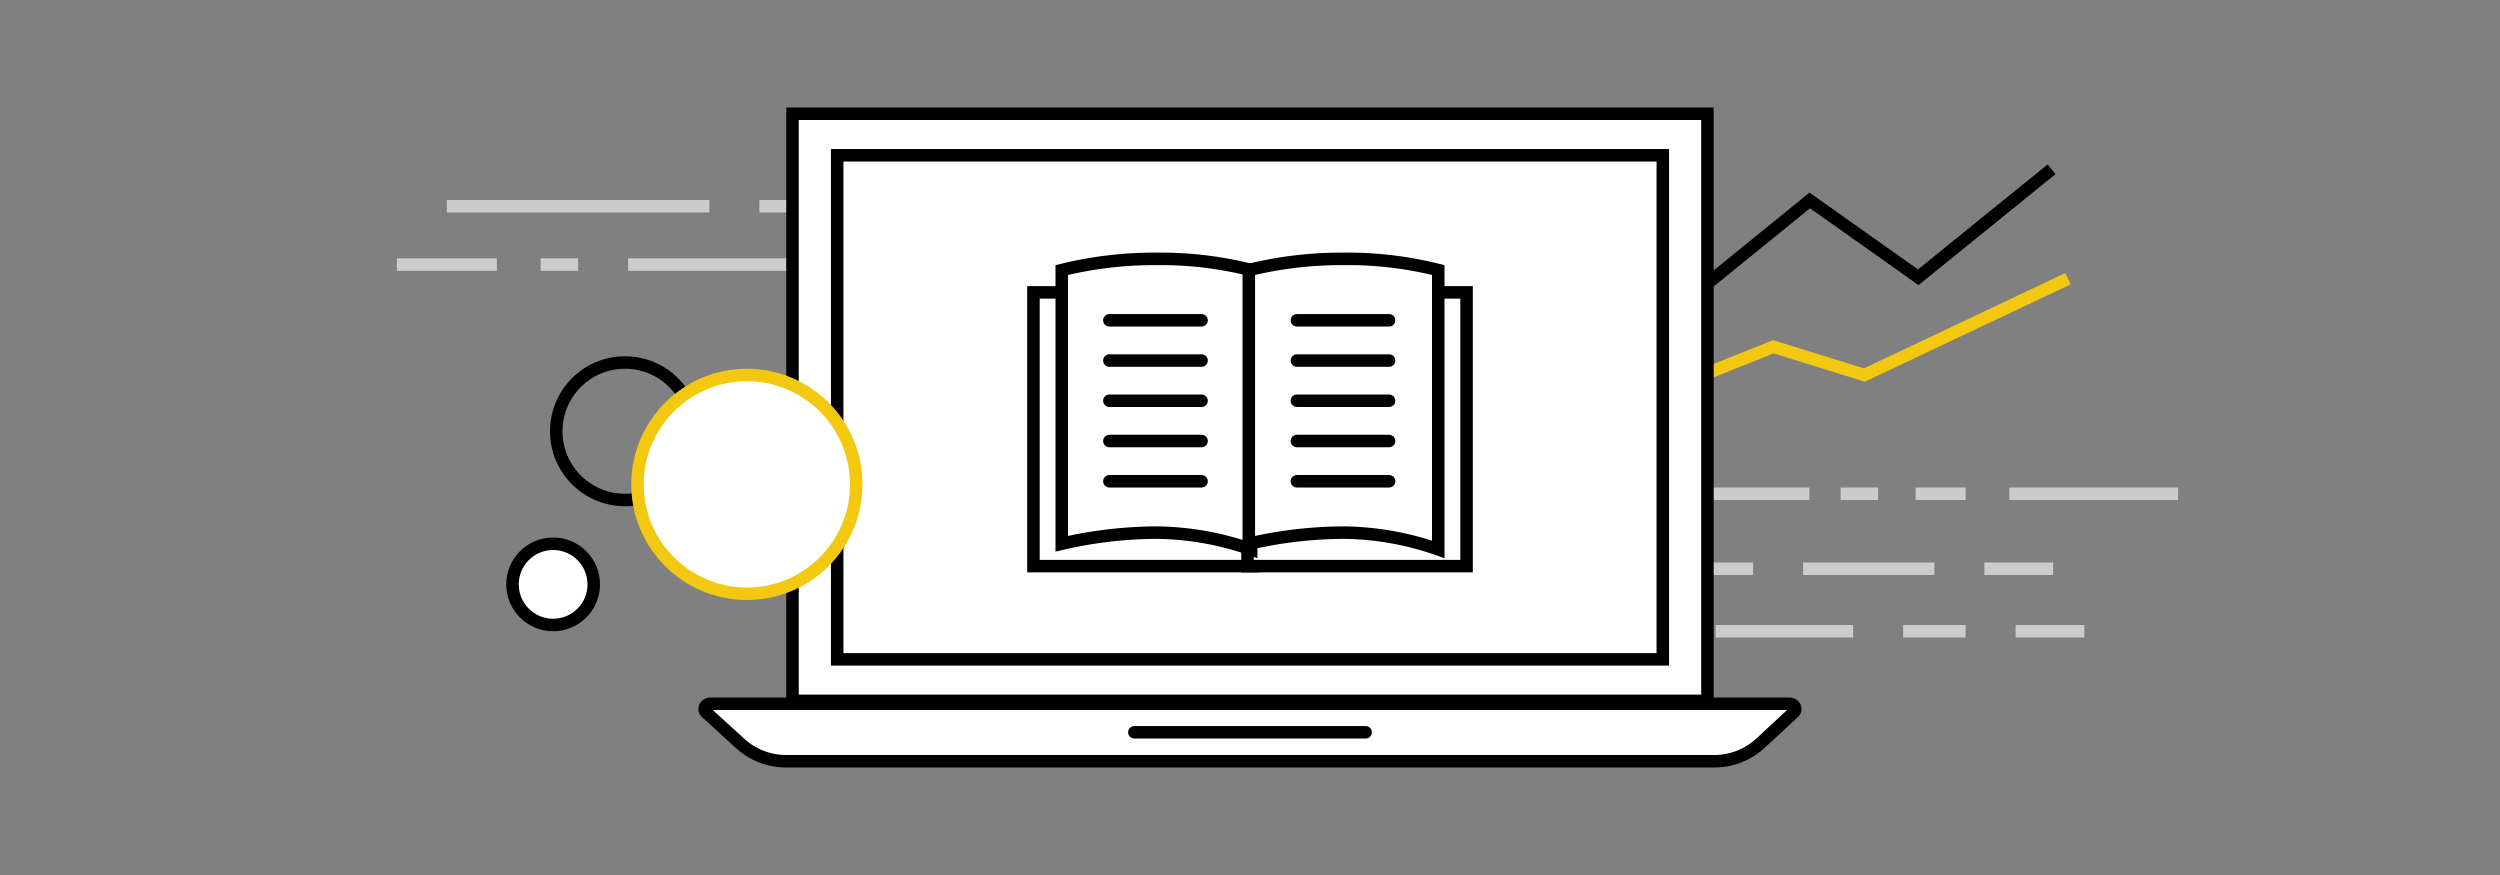 <svg id="Layer_1" data-name="Layer 1" xmlns="http://www.w3.org/2000/svg" viewBox="0 0 400 140"><rect x="0" y="0" width="400" height="140" fill="#808080" stroke="none"/><defs><style>.cls-1,.cls-2,.cls-3{fill:none;}.cls-1,.cls-4,.cls-5,.cls-7{stroke:#000;}.cls-1,.cls-2,.cls-3,.cls-4,.cls-5,.cls-6{stroke-miterlimit:10;}.cls-1,.cls-2,.cls-3,.cls-4,.cls-5,.cls-6,.cls-7{stroke-width:2px;}.cls-2,.cls-6{stroke:#f2c811;}.cls-3{stroke:#ccc;}.cls-4,.cls-5,.cls-6,.cls-7{fill:#fff;}.cls-4,.cls-7{stroke-linecap:round;}.cls-7{stroke-linejoin:round;}</style></defs><circle class="cls-1" cx="100" cy="69" r="11"/><polyline class="cls-2" points="256.71 66.3 283.74 55.48 298.29 60.01 330.88 44.59"/><polyline class="cls-1" points="247.71 45.43 265.44 51.65 289.56 32.07 306.92 44.36 328.26 27.08"/><path class="cls-3" d="M71.5,33h42"/><path class="cls-3" d="M121.5,33h12"/><line class="cls-3" x1="63.5" y1="42.33" x2="79.5" y2="42.33"/><line class="cls-3" x1="86.5" y1="42.33" x2="92.5" y2="42.33"/><line class="cls-3" x1="100.5" y1="42.33" x2="139.5" y2="42.33"/><line class="cls-3" x1="269.5" y1="91" x2="280.5" y2="91"/><line class="cls-3" x1="288.5" y1="91" x2="309.5" y2="91"/><line class="cls-3" x1="317.5" y1="91" x2="328.5" y2="91"/><line class="cls-3" x1="274.5" y1="101" x2="296.5" y2="101"/><line class="cls-3" x1="304.5" y1="101" x2="314.5" y2="101"/><line class="cls-3" x1="322.5" y1="101" x2="333.5" y2="101"/><line class="cls-3" x1="266.5" y1="79" x2="289.5" y2="79"/><line class="cls-3" x1="294.5" y1="79" x2="300.5" y2="79"/><line class="cls-3" x1="306.5" y1="79" x2="314.5" y2="79"/><line class="cls-3" x1="321.5" y1="79" x2="348.5" y2="79"/><rect class="cls-4" x="126.8" y="18.2" width="146.39" height="93.94"/><rect class="cls-4" x="133.95" y="24.84" width="132.1" height="80.66"/><path class="cls-4" d="M274.08,121.8H125.92a10.93,10.93,0,0,1-7.4-2.76L113,114c-.58-.54-.13-1.4.74-1.4H286.24c.87,0,1.32.86.74,1.4l-5.5,5.09A10.93,10.93,0,0,1,274.08,121.8Z"/><line class="cls-4" x1="181.5" y1="117.17" x2="218.5" y2="117.17"/><rect class="cls-5" x="165.35" y="46.78" width="35.05" height="43.8"/><rect class="cls-5" x="199.6" y="46.78" width="35.05" height="43.8"/><path class="cls-5" d="M200.19,87.9a47,47,0,0,0-15.14-2.68A68.25,68.25,0,0,0,169.88,87V43.21a62,62,0,0,1,15.26-1.79,59.11,59.11,0,0,1,15.05,1.79Z"/><path class="cls-5" d="M230.12,87.9A47,47,0,0,0,215,85.22,68.22,68.22,0,0,0,199.81,87V43.21a62,62,0,0,1,15.26-1.79,59.11,59.11,0,0,1,15.05,1.79Z"/><circle class="cls-6" cx="119.5" cy="77.5" r="17.5"/><circle class="cls-5" cx="88.5" cy="93.5" r="6.5"/><path class="cls-7" d="M177.5,51.25h14.75"/><path class="cls-7" d="M177.5,57.69h14.75"/><path class="cls-7" d="M177.5,64.12h14.75"/><path class="cls-7" d="M177.5,70.56h14.75"/><path class="cls-7" d="M177.5,77h14.75"/><path class="cls-7" d="M207.5,51.25h14.75"/><path class="cls-7" d="M207.5,57.69h14.75"/><path class="cls-7" d="M207.5,64.12h14.75"/><path class="cls-7" d="M207.5,70.56h14.75"/><path class="cls-7" d="M207.5,77h14.75"/></svg>
